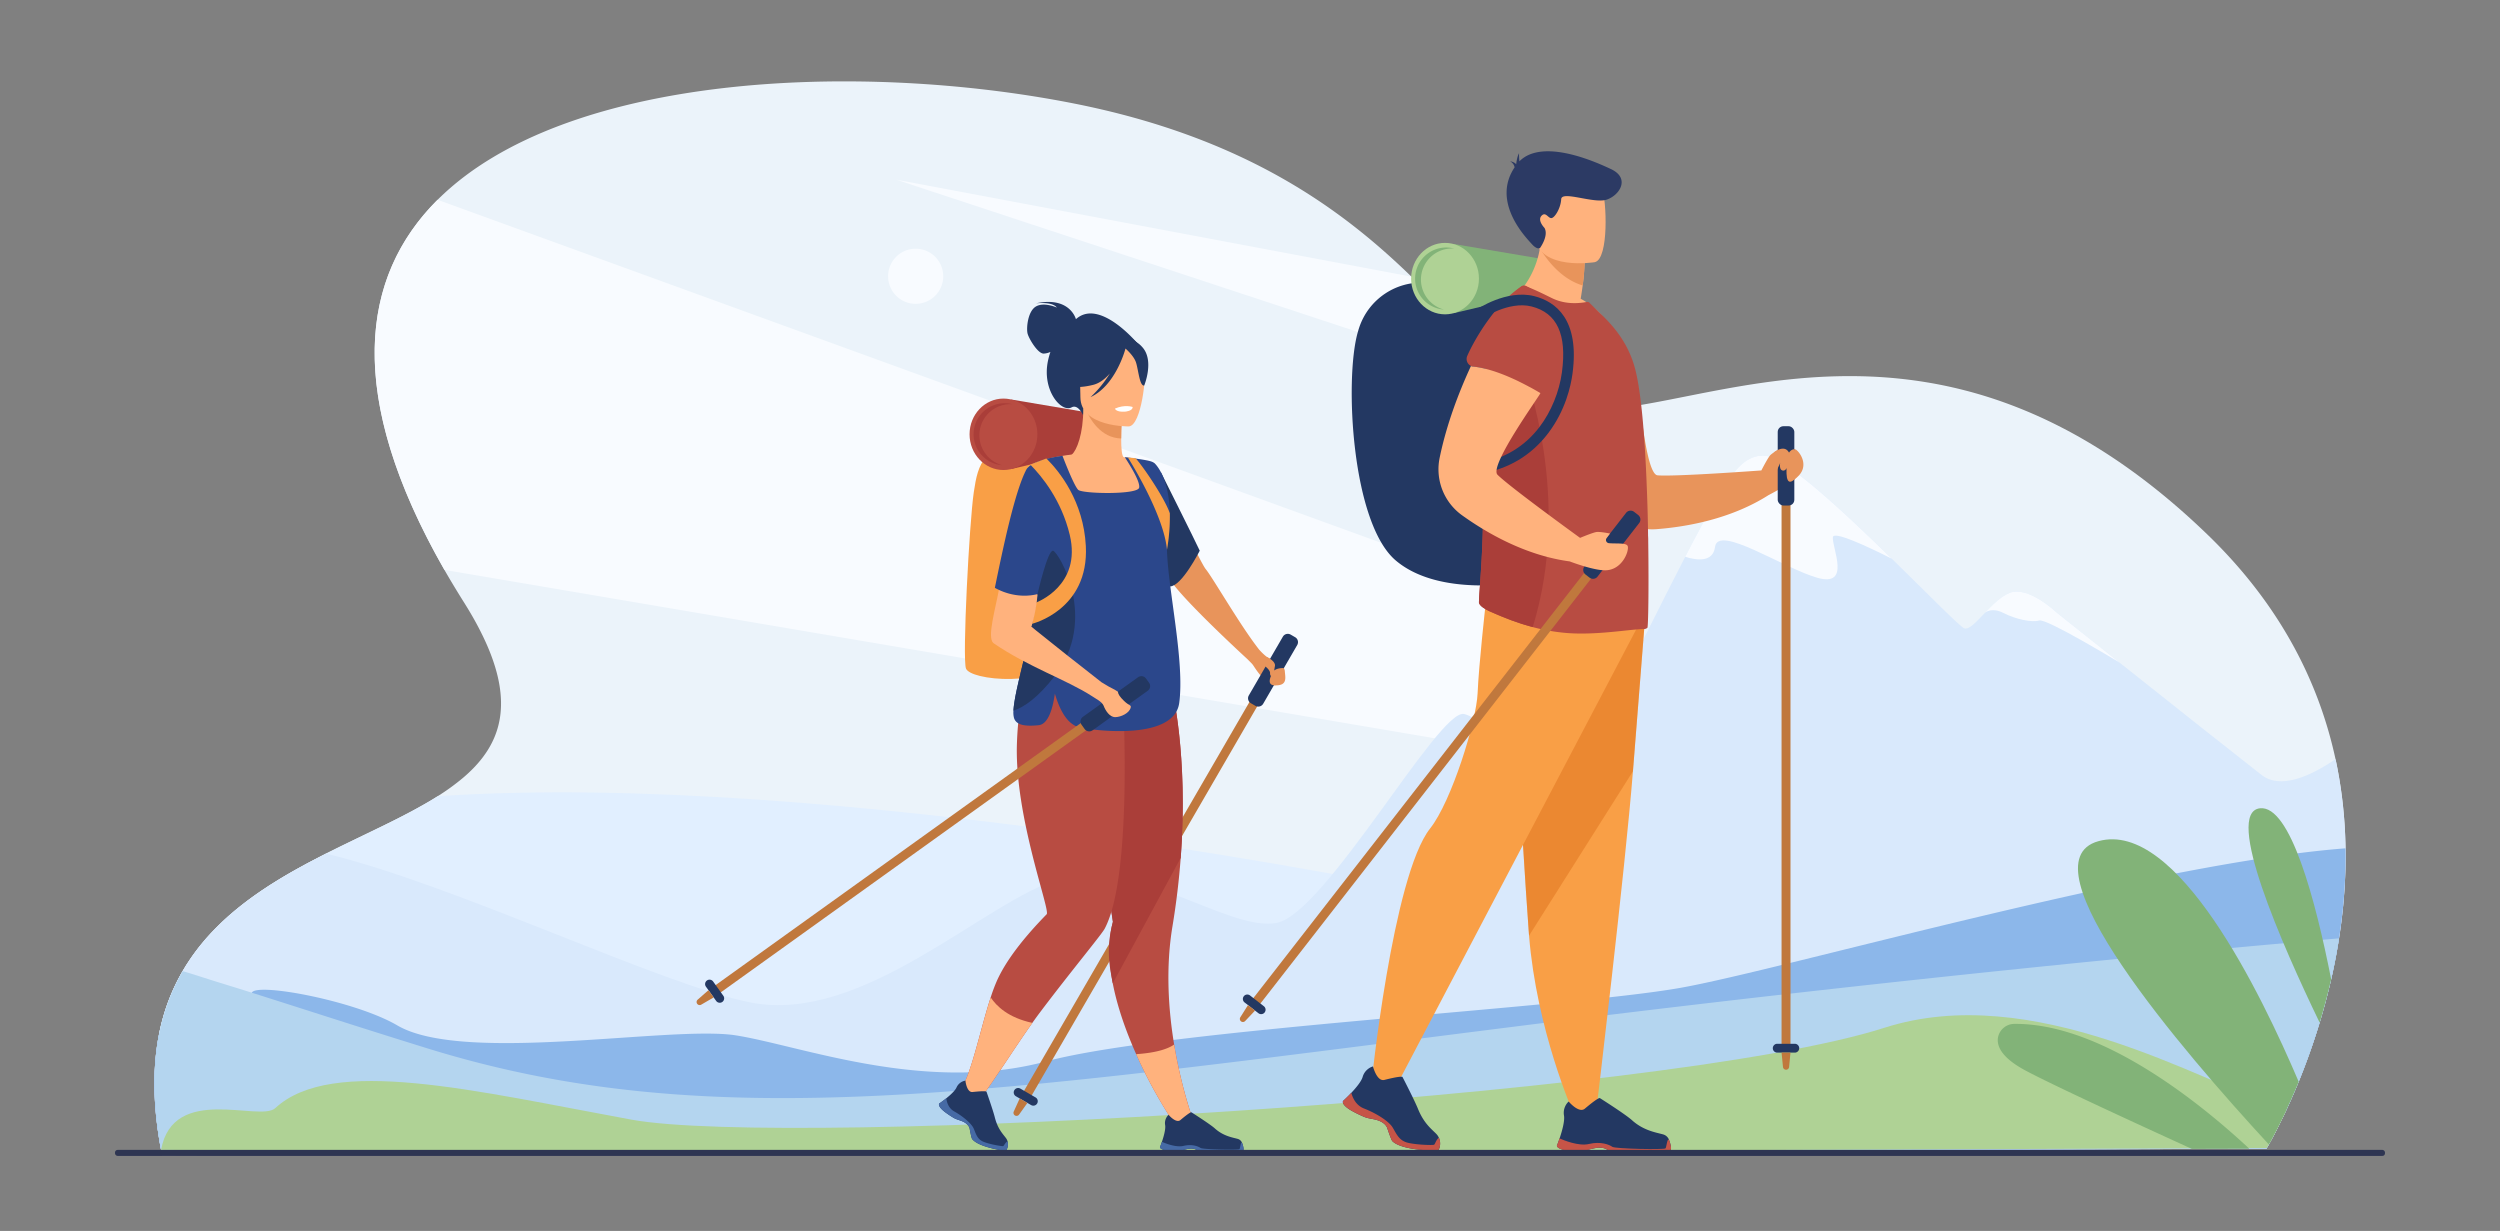 <svg id="Layer_1" data-name="Layer 1" xmlns="http://www.w3.org/2000/svg" width="3000" height="1477.11" viewBox="0 0 3000 1477.11">
  <rect x="0" y="0" width="3000" height="1477.11" fill="#808080" stroke="none"/>
  <defs>
    <style>
      .cls-1 {
        fill: #ebf3fa;
      }

      .cls-2 {
        fill: #f8fbff;
      }

      .cls-3 {
        fill: #e1efff;
      }

      .cls-4 {
        fill: #d9e9fc;
      }

      .cls-5 {
        fill: #8cb7ea;
      }

      .cls-6 {
        fill: #b4d5ef;
      }

      .cls-7 {
        fill: #afd295;
      }

      .cls-8 {
        fill: #82b378;
      }

      .cls-9 {
        fill: #233862;
      }

      .cls-10 {
        fill: #e8945b;
      }

      .cls-11 {
        fill: #f99f46;
      }

      .cls-12 {
        fill: #d86713;
        opacity: 0.4;
      }

      .cls-13 {
        fill: #c65447;
      }

      .cls-14 {
        fill: #ffb27d;
      }

      .cls-15 {
        fill: #b84c42;
      }

      .cls-16 {
        fill: #aa3e39;
      }

      .cls-17 {
        fill: #2c3a64;
      }

      .cls-18 {
        fill: #c0783d;
      }

      .cls-19 {
        fill: #2b478b;
      }

      .cls-20 {
        fill: #466aa5;
      }

      .cls-21 {
        fill: #fff;
      }

      .cls-22 {
        fill: #2e3552;
      }
    </style>
  </defs>
  <g>
    <g>
      <path class="cls-1" d="M194.22,1384.75c.09.48.18,1,.28,1.43l41.75-.14,647.23-2,427.09-1.3,13,0,30.06-.09,390.71-1.2,900.25-2.77h0l33.05-.09h0l22.92-.07h0l13.23,0,5.84,0s.87-1.43,2.46-4.22c.15-.27.31-.54.48-.83l2-3.53c4.21-7.67,10.85-20.28,18.65-37q3-6.49,6.29-13.84c1.71-3.89,3.47-7.94,5.24-12.16.6-1.4,1.19-2.82,1.79-4.27s1.23-3,1.86-4.48c3.27-8,6.6-16.56,9.93-25.57h0q4.92-13.31,9.75-28c.06-.21.14-.42.21-.64q2.67-8.19,5.28-16.76,3.83-12.55,7.37-25.9,3.38-12.75,6.45-26.11c3.61-15.78,6.81-32.19,9.45-49.15a636.36,636.36,0,0,0,7.8-107.94,547.31,547.31,0,0,0-12-107.06c-19.6-90.9-65.41-184.49-154.27-270.13-326.77-314.89-607.83-140.42-750.42-149.18-25.55-1.56-48-11.72-70.07-27.8C1787.44,434.37,1748.32,385,1693.74,332c-81.81-79.48-198.33-167.1-406-208-257-50.68-610-36.47-762.69,115.82-92.39,92.13-111.48,234.78,8.32,444.17Q544.3,703,556.79,722.85q10.5,16.68,18.33,31.85c13.18,25.45,21,47.88,24.28,67.87,7.91,48-10.26,82.06-42.8,110a268,268,0,0,1-31.37,22.86c-38,24-86.06,44.65-134,68.84-26.44,13.36-52.84,27.79-77.49,44.49-22.89,15.51-44.27,33-62.76,53.28a252.83,252.83,0,0,0-32.17,43.77c-.52.9-1,1.8-1.54,2.71a243.94,243.94,0,0,0-26.41,72.26c-.27,1.37-.54,2.76-.79,4.15C182.91,1284.31,183.41,1330.33,194.22,1384.75Z"/>
      <path class="cls-2" d="M533.38,683.91,1976.76,929.34l103.55-124.17L525.06,239.74C432.67,331.87,413.58,474.52,533.38,683.91Z"/>
      <path class="cls-3" d="M194.5,1386.17l689-2.12,427.09-1.3,13,0,30.07-.09c274.61-152.37,358.3-312.16,358.3-312.16-9.83-2.45-712.6-147.28-1186.7-115-38,24-86.06,44.65-134,68.84-26.44,13.36-52.84,27.8-77.49,44.49C225.93,1128.29,160.36,1216.44,194.5,1386.17Z"/>
      <path class="cls-4" d="M194.5,1386.17l2525.16-7.75s135.43-224.07,83-467.46c-31.1,21.13-66.36,36.43-88.75,19-28.27-22-109.23-86.21-170.53-134.9l0,0c-42.16-33.5-75-59.66-75-59.66s-34.44-33.13-57-23.85c-10.43,4.29-20.58,14.55-29.51,23.94l-.09.08c-10.33,10.85-19,20.51-24.73,18.38-5.14-1.92-42.95-40.58-86.9-83.51-46.73-45.68-100.41-96.22-129.1-112.6,0,0-26.68-27.35-55.64,4-14.84,16-37.66,57-63.15,106.31-58.82,113.67-131.9,271.53-154.08,269.43-31.8-3-81.27-73.69-111.31-80.76S1590,1097,1531.69,1107.56s-169.63-79.52-259.75-53S1036,1229.48,900.84,1203c-108.18-21.21-352.8-140.81-509.57-178.67C270.57,1085.26,150.79,1168.81,194.5,1386.17Z"/>
      <path class="cls-5" d="M190.9,1240.82l4.72-1.61c4.92-1.46,12.95-3.21,20.45-2.1,7.9,1.17,21.21,10.91,29.31,17.37-3.77-6.38-7.24-14.37-8.1-23.11-2.11-21.17,6.18-45.06,19.43-29.28,9.61,11.43,5.29,41.62,2.19,57.37,5.12,2,10.28,4.2,15.44,6.58,6.34-22.35,15.43-48.94,27.87-74.85,5.92-12.36,124.33,9.84,174.52,39.27,80,46.89,328.73-.34,406.48,12s226.91,70.15,371.8,31.28,622-63.61,761.53-88.34c122.84-21.77,565.41-149.69,798.09-167.42a636.28,636.28,0,0,1-7.8,107.94c-22.78,145.94-87.17,252.47-87.17,252.47l-1836.18,5.63L555.43,1381l-362.59-3.42C183,1324.34,183.23,1279.33,190.9,1240.82Z"/>
      <path class="cls-6" d="M193.27,1379.87,555.43,1381l328.05,3.09,427.09-1.31,13,0,30.07-.09,390.71-1.2,975.32-3s64.39-106.53,87.17-252.47c-185.35,16-552.49,50.85-991.52,106.18-630.85,79.52-959.62,132-1302.4,25.85-63.23-19.58-118-37.24-166-52.57q-23.4-7.48-44.68-14.22-21.07-6.64-40.26-12.53c-14.52-4.45-29.71-9.62-42.78-13.36-.92,1.53-1.2,2.09-1.86,3.26a243.83,243.83,0,0,0-26.41,72.26C183.23,1279.33,183.46,1326.67,193.27,1379.87Z"/>
      <path class="cls-7" d="M193.27,1379.87l690.21,4.18,427.09-1.3,13,0,30.07-.09,390.71-1.2,975.84-3.87s1.27-2.09,4.37-7.71c4.22-7.67,10.85-20.28,18.66-37-104-36.33-304.13-156.54-482-99.54-265.06,84.92-1315.3,144.67-1503.49,110.22s-359.22-77.11-427.41-13.81C311.84,1346.81,207.81,1300.16,193.27,1379.87Z"/>
      <path class="cls-8" d="M2722.59,1373.35c.58-1,1.23-2.2,2-3.52,4.22-7.67,10.85-20.28,18.66-37q3-6.49,6.28-13.84c1.72-3.89,3.48-7.94,5.25-12.16.59-1.4,1.2-2.82,1.79-4.26s1.23-3,1.85-4.5c-44.89-105.18-145.89-314.82-240.27-288.67C2425.07,1035.13,2618.94,1261.06,2722.59,1373.35Z"/>
      <path class="cls-8" d="M2783.56,1227.11q3.81-12.57,7.37-25.91c2.25-8.48,4.42-17.19,6.45-26.1-18.6-94.29-48.91-209.37-85.48-205.15C2668.54,975,2738.33,1133.47,2783.56,1227.11Z"/>
      <path class="cls-8" d="M2430.87,1284.78c31.4,16.75,122.1,58.67,199.28,93.87h0l40.75-.12h0l28.25-.09c-65.82-61.29-181-150.76-282-149.77a20,20,0,0,0-19.6,16.54C2396,1255.26,2401.65,1269.2,2430.87,1284.78Z"/>
      <path class="cls-2" d="M2022.2,668.11c14,4.5,33.44,6.91,35.86-11.87,3.54-27.39,82.16,25.62,122.8,37.11s17.67-35.34,18.55-48.59c.54-8.1,40.05,10.21,70.68,25.67-46.73-45.68-100.41-96.22-129.1-112.6,0,0-26.68-27.35-55.64,4C2070.51,577.83,2047.69,618.82,2022.2,668.11Z"/>
      <path class="cls-2" d="M2381.81,735.48c.89-.81,8.47-7,22.27.08,14.72,7.55,34.16,11.68,43,9s96.27,50.48,96.27,50.48l0,0c-42.16-33.5-75-59.66-75-59.66s-34.44-33.13-57-23.85C2400.89,715.83,2390.74,726.09,2381.81,735.48Z"/>
      <path class="cls-2" d="M1075.58,215.65l752.28,248.19C1787.44,434.37,1748.32,385,1693.74,332Z"/>
      <path class="cls-2" d="M1098.8,298.45a33.08,33.08,0,1,1-33.08,33.08A33.08,33.08,0,0,1,1098.8,298.45Z"/>
    </g>
    <g>
      <g>
        <path class="cls-9" d="M1825.62,368.94s-46.86-24.68-114-29.61A78.8,78.8,0,0,0,1631,393.2q-1,3-1.86,6.16C1613.38,456.1,1622,627.85,1675,672.65s150.58,25.9,150.58,25.9Z"/>
        <polygon class="cls-8" points="1743.29 292.6 1857.42 311.89 1848.72 351.12 1744.1 375.89 1743.29 292.6"/>
        <path class="cls-10" d="M2155.33,539.71c-5.14-3.67-9.8,9.61-16.22,9.07-1.49-.12,6.43-7.9,8.32-10.62s1.48-4.21.11-5-19.57,9.15-23.29,13.18c-2.28,2.47-7.21,11.59-10.68,18.25,0-.05,0-.07-.05-.06s-103.55,7.66-124.44,5.87c-15.16-1.19-22.62-108.34-23.79-108.13-19.75,3.26-58.12,11.34-81.81,27.41a7.37,7.37,0,0,1-2.86,1.44c9.05,33.15,22.54,72.08,42.14,108.3A68,68,0,0,0,1987.83,635c36.14-2.79,89.23-12.12,134.45-40.87,0,0,23.41-11.89,34.3-21.5C2171.46,559.53,2160.47,543.38,2155.33,539.71Z"/>
        <path class="cls-11" d="M1973.22,752.52s-7,87.7-13.69,173c-9.09,115.93-43.69,404.8-43.69,404.8s7.33,11.51-28.27,4c0,0-43.63-98.39-52.7-211.57-.14-1.85-.28-3.72-.42-5.59-8.43-115.21-21.54-357.82-21.54-357.82Z"/>
        <path class="cls-12" d="M1973.85,744.69s-7.63,95.53-14.32,180.87L1834.87,1122.8c-.14-1.85-.28-3.72-.42-5.59-8.43-115.21-21.54-357.82-21.54-357.82Z"/>
        <path class="cls-11" d="M1966.51,749.5l-290.7,553.3s-27.06,12.14-30.57,1.6c0,0,25.79-253.5,71-310.37,25.52-32.13,55.5-128.56,56.9-162.28s9.41-105,9.41-105Z"/>
        <g>
          <path class="cls-9" d="M1725.22,1380.75s-42.19.6-54.4-11.37c-1.44-1.4-6.09-15.55-6.13-15.7-.38-1.14-2.52-6.32-11.23-9.24-5.73-1.92-10.49-1.85-16-4a149.24,149.24,0,0,1-15.68-7.63c-13.07-7.62-10.09-11.66-10.09-11.66s2.88-2.61,6.67-6.42c1-1,2.12-2.16,3.23-3.36,5.66-6,12-13.6,13.57-19a18.35,18.35,0,0,1,6.41-9.54,17.39,17.39,0,0,1,6-3.13s4.61,18.5,13.73,16.19c17.64-4.47,20.93-3.94,21.54-3.67l.14.11s14.41,27.94,18.43,37.91c7.14,17.76,16.3,24.47,22,30.31a15.71,15.71,0,0,1,3.26,4.78C1729.71,1372,1727.51,1379.49,1725.22,1380.75Z"/>
          <path class="cls-13" d="M1725.22,1380.75s-42.19.6-54.4-11.37c-1.44-1.4-6.09-15.55-6.13-15.7-.38-1.14-2.52-6.32-11.23-9.24-5.73-1.92-10.49-1.85-16-4a149.24,149.24,0,0,1-15.68-7.63c-13.07-7.62-10.09-11.66-10.09-11.66s2.88-2.61,6.67-6.42c1-1,2.12-2.16,3.23-3.36,1.37,5.37,5.18,14.94,15.27,18.85,14.41,5.59,29.87,15.19,34.41,22.93s7.46,14.66,16.27,17.6,31.73,3.73,33.33,2.93c1.28-.64,2.55-6.33,5.84-8.37C1729.71,1372,1727.51,1379.49,1725.22,1380.75Z"/>
        </g>
        <g>
          <path class="cls-9" d="M1882.46,1380.85h17.44c5.85-.92,10.16-2.61,16.16-3.4,9.1-1.19,13.29,2.54,14.12,3.4l.16.17h74.1c1.87-2.66.08-8.83-1.67-13.36a10.57,10.57,0,0,0-6.94-6.35c-7.86-2.27-23.35-4.3-37.54-17.14-8-7.21-38.54-26.52-38.54-26.52l-.16,0c-.67,0-3.87,1-17.77,12.73-7.19,6.06-19.43-8.55-19.43-8.55a17.47,17.47,0,0,0-4,5.44,18.39,18.39,0,0,0-1.59,11.38c1.1,6.68-2.46,19.09-5.31,27.48-1.73,5.08-3.18,8.69-3.18,8.69S1867.45,1379,1882.46,1380.85Z"/>
          <path class="cls-13" d="M1882.49,1381.1h17.37c5.85-.92,10.2-2.86,16.2-3.65,9.1-1.19,13.29,2.54,14.12,3.4l.16.17h74.1c1.87-2.66.08-8.83-1.67-13.36-2.25-2-2.89,8.69-4.13,10.39s-60.45.62-63.87-1.87-13.68-6.83-28-3.42c-12.44,3-30.78-4.65-35.32-6.67-1.73,5.08-3.18,8.69-3.18,8.69S1867.49,1379.22,1882.49,1381.1Z"/>
        </g>
        <path class="cls-14" d="M1814.36,359.05s69.43,34.17,109.56,21.51a96.26,96.26,0,0,0-27.1-22.09c1-5.84,1.77-11.18,2.39-15.93a249.65,249.65,0,0,0,2.31-27L1859,281.24l-9.55-7.69a121.05,121.05,0,0,1-1.3,22.63c-.08.55-.16,1.1-.25,1.63C1841,339.1,1814.36,359.05,1814.36,359.05Z"/>
        <path class="cls-15" d="M1774.73,722.55c-.2,4.43,8.91,9.29,12.86,11.06,17.56,7.87,34.4,14.33,51.68,18.91a229.24,229.24,0,0,0,37.21,6.75c37.17,3.81,81.11-4.56,96.18-4.36a6.53,6.53,0,0,0,4.22-1.6c1-.81,1.81-46.22,1-103.49,0-2.2,0-4.63-.2-6.83v-.8c-.2-22.32-1-45.82-2-69.13-2.21-51.44-6.22-101.08-13.06-128.61-8-32.34-26.52-53.65-43.4-69.32l-12-11.93a3.25,3.25,0,0,0-2.87-.88c-13.42,2.48-28.12,2.27-42.21-4.67-15.87-7.83-33.15-16.28-36-14.27-33,24.62-49.35,97.37-49,180.07,0,2.6,0,5.23.07,7.86.15,8.54.46,17.18,1,25.87,3.59,61-.09,113.91-2.19,144.67C1775.35,710.69,1774.87,717.71,1774.73,722.55Z"/>
        <path class="cls-16" d="M1774.73,722.55c-.2,4.43,8.91,9.29,12.86,11.06,17.56,7.87,34.4,14.33,51.68,18.91,48-154.9-9.46-305-9.46-305l-52.61,83.83c.15,8.54.46,17.18,1,25.87,3.59,61-.09,113.91-2.19,144.67C1775.35,710.69,1774.87,717.71,1774.73,722.55Z"/>
        <path class="cls-15" d="M1848.48,471.62c-17.19-10.19-51.7-28.67-80.21-31.6a9.28,9.28,0,0,1-7.56-12.94c9-20.58,34.47-63.67,65.47-83.7,2.91-1.88,5.1-.24,8.12,1.45,11.44,6.42,36.07,25.41,37.59,47.79,1.34,19.91-5.48,54.44-9.61,73A9.29,9.29,0,0,1,1848.48,471.62Z"/>
        <path class="cls-10" d="M1847.53,297.19l.34.62c2.68,4.82,21,35.83,51.34,44.73a249.65,249.65,0,0,0,2.31-27L1859,281.24a120.59,120.59,0,0,0-10.85,14.94C1847.73,296.83,1847.53,297.19,1847.53,297.19Z"/>
        <path class="cls-14" d="M1913.79,314.59s-66.28,11-72.5-30.38-19-67.82,23.09-76.61,52.67,5.78,58.11,19.08S1930.88,310.66,1913.79,314.59Z"/>
        <path class="cls-17" d="M1932.77,202.71c-13.75-6.34-80.75-38.15-109.48-9.14a79.9,79.9,0,0,1-.44-9.72c-2.09,3.79-3,9.34-3.44,13.29-2.56-3.08-7.31-3.59-7.31-3.59a10.27,10.27,0,0,1,5.43,7.27c-28.46,42.33,14.76,85.39,20.7,92.11,6.13,6.93,9.64,4.88,9.64,4.88s10.82-14.65,5.56-24.26c0,0-8.8-8.89-3.73-14.49s8,2.93,12,2.66,11.2-12,11.73-22.66,39,5.61,54.49.54S1957,213.85,1932.77,202.71Z"/>
        <path class="cls-9" d="M1775.75,568.6l-2-12.63c30.73-5,55.59-19.76,73.89-43.88,13.81-18.22,23.54-42.07,26.69-65.46,6.09-45.32-5.84-71.12-36.47-78.87-27.43-6.94-59.14,14.5-59.45,14.72l-7.26-10.55c1.48-1,36.74-24.95,69.86-16.58,25.81,6.53,54.75,28,46,93-2,15-8.48,44.22-29.17,71.49C1837.43,546.66,1809.83,563.07,1775.75,568.6Z"/>
        <ellipse class="cls-7" cx="1734.04" cy="334.34" rx="40.69" ry="42.87"/>
        <path class="cls-8" d="M1705.14,335.46a37.3,37.3,0,0,1,37.29-37.29c.91,0,1.8.05,2.69.11a37.29,37.29,0,1,0-12.36,73.2A37.3,37.3,0,0,1,1705.14,335.46Z"/>
        <g>
          <rect class="cls-18" x="2137.87" y="519.43" width="10.71" height="739.05"/>
          <rect class="cls-9" x="2133.26" y="511.46" width="19.93" height="95.17" rx="6.84"/>
          <path class="cls-9" d="M2153.75,1263.15h-21.06a5.31,5.31,0,0,1-5.31-5.31h0a5.31,5.31,0,0,1,5.31-5.31h21.06a5.31,5.31,0,0,1,5.31,5.31h0A5.31,5.31,0,0,1,2153.75,1263.15Z"/>
          <path class="cls-18" d="M2143.25,1283.67h0a3.69,3.69,0,0,1-3.67-3.32l-1.71-17.2h10.7l-1.64,17.18A3.69,3.69,0,0,1,2143.25,1283.67Z"/>
        </g>
        <g>
          <rect class="cls-18" x="1726.25" y="544.54" width="10.71" height="739.05" transform="translate(926.27 -870.7) rotate(37.89)"/>
          <path class="cls-9" d="M1907.44,693.16l-4.93-3.83a6.84,6.84,0,0,1-1.2-9.6l50-64.32a6.84,6.84,0,0,1,9.6-1.2l4.93,3.84a6.84,6.84,0,0,1,1.2,9.6L1917,692A6.83,6.83,0,0,1,1907.44,693.16Z"/>
          <path class="cls-9" d="M1510.12,1215.86l-16.62-12.93a5.3,5.3,0,0,1-.92-7.45h0a5.31,5.31,0,0,1,7.45-.93l16.61,12.93a5.3,5.3,0,0,1,.93,7.45h0A5.3,5.3,0,0,1,1510.12,1215.86Z"/>
          <path class="cls-18" d="M1489.24,1225.62h0a3.69,3.69,0,0,1-.86-4.88l9.21-14.63,8.45,6.58-11.85,12.55A3.7,3.7,0,0,1,1489.24,1225.62Z"/>
        </g>
        <path class="cls-14" d="M1953.35,655.59c-1.18-4.66-14.46-2.89-22.76-3.79a3.84,3.84,0,0,1-2.64-6.13l4.07-5.41c-6.09-1.24-13.17-2.23-16.06-1.87-3.34.43-13,4.22-19.94,7.08,0-.05,0-.08,0-.08s-84.13-60.85-99-75.68c-10.83-10.67,52.49-97.43,51.45-98-17.2-10.23-51.75-28.77-80.22-31.74a7.34,7.34,0,0,1-3.12-.74c-14.43,31.19-29.19,69.65-37.53,110a68,68,0,0,0,26.85,69.1c29.44,21.14,76.06,48.22,129.17,55.36,0,0,28.53,11,43,10.68C1946.55,683.91,1954.91,661.71,1953.35,655.59Z"/>
        <path class="cls-10" d="M2128.81,542.8s13.43-11,18.69,1.77c3.67,8.93-1.51,15.78-5,19.1a3.64,3.64,0,0,1-5.86-1.08,11.1,11.1,0,0,1-.27-7.32l-12.3,26.57Z"/>
        <path class="cls-10" d="M2153.18,539.09s-8.06-.37-8.85,13.31-2.37,33.18,9.22,22.74S2153.18,539.09,2153.18,539.09Z"/>
      </g>
      <g>
        <rect class="cls-18" x="1383.68" y="727.39" width="10.71" height="631.98" transform="translate(710.54 -555.9) rotate(30.1)"/>
        <path class="cls-11" d="M1159.22,802.33c1.44,3.49,7.7,6.6,16.72,8.83,20.21,5,54.29,5.7,79.14-3.51,26.66-9.87,46-150.74,54.21-222.94,2.86-25.18,4.38-42,4.38-42s-15.31-24-74.57-16-65.23,28-70.55,63.91S1154.56,791,1159.22,802.33Z"/>
        <polygon class="cls-16" points="1213.42 479.41 1327.55 498.71 1318.84 537.93 1214.23 562.7 1213.42 479.41"/>
        <ellipse class="cls-15" cx="1204.17" cy="521.16" rx="40.69" ry="42.87"/>
        <path class="cls-16" d="M1175.27,522.28A37.28,37.28,0,0,1,1212.56,485c.9,0,1.8,0,2.69.11a37.28,37.28,0,1,0-12.37,73.19A37.29,37.29,0,0,1,1175.27,522.28Z"/>
        <path class="cls-10" d="M1541.77,805.3c-.5-6.82-10.41-12.69-16.7-14.47-5-1.43-11.57-8.45-14-11.18-22.47-28.45-55.85-86.62-64.19-96.69-3-3.66-12.32-22.44-24.36-46.61-8.1-16.25-17.44-35-26.94-53.12-14.49,5.25-32,12.46-47.08,21.12,9.08,14.51,21.16,33.89,31.82,51.3,9.81,16,18.4,30.36,22.33,37.62,12,22.35,94.23,97.67,94.23,97.67l4.58,4.6a20.59,20.59,0,0,1,2.42,2.93c2.56,3.81,7.33,11.49,14.68,18.16,4.46,4.06,7.42,6.67,15.72,5.61C1544.77,820.92,1542.26,812.13,1541.77,805.3Z"/>
        <path class="cls-9" d="M1392.76,566.08s41,81.89,46.93,94.75c0,0-21.72,43.13-35.84,42.87S1392.76,566.08,1392.76,566.08Z"/>
        <path class="cls-9" d="M1291.11,383c-.64-2.23-8.73-27.35-47.91-19,0,0,19.62-2.47,25,5.08,0,0-15.55-7.12-25.29-1.16s-11.34,26-9.88,32.12,12.2,24.27,19.33,24.27a21.15,21.15,0,0,0,8.12-2,95.16,95.16,0,0,0-2.89,10.58c-7.56,35.59,16.1,62.64,28.34,55.95,7.84-4.28,13.78,9.45,13.78,9.45l65.13-86.33S1319.46,357.37,1291.11,383Z"/>
        <path class="cls-14" d="M1393.42,809.46c-29.55-94.46,2.84-115-.24-162.27s-39.67-98.09-39.67-98.09-1.87-.19-5-.48c-2.46-1.29-3.11-11.57-3.08-22.41,0-13,1-26.83,1-26.83l-43.89-8.69-2.61-.52c.1,30.55-7.94,50.61-13.77,55.28-5.48.63-28.86,3.57-43.27,9.6-5.43,2.26-9.58,5-11,8.14-12.06,26.51-24.09,93.39-32.55,141.11-4.71,26.59-15.1,60.19-7.37,67.33l45.5-17.25c1.71-8.09,4.64-24.84,9.52-43,.74-2.75-.22-6.07.54-8.88,8.63,23.39,13,34.21,12.79,44.31-.34,14.38-10.09,27.3-30.47,73C1218.57,845.1,1423.59,905.93,1393.42,809.46Z"/>
        <path class="cls-10" d="M1346.43,499.38s-1,13.81-1,26.83c-24.56-.7-37.54-23.1-42.86-35.52Z"/>
        <path class="cls-9" d="M1298,485.91s-12.87-20.34-16-37.73c-2.2-12.41,4.12-58.43,50.37-51.8a62.74,62.74,0,0,1,26,9.85c10,6.78,24.53,21.42,8.33,61.58l-4.21,13.56Z"/>
        <path class="cls-14" d="M1354.63,511.7s-58.11,1-58.15-35.24S1288.91,416,1326,413.87s44.33,11.66,47.28,23.74S1369.74,510.52,1354.63,511.7Z"/>
        <path class="cls-15" d="M1435.72,1355.31l-18.65,4.58a574.65,574.65,0,0,1-53.7-94.94c-15.45-34.71-28.89-74.34-31.6-111.18-1.22-16.67-.25-32.77,3.72-47.58,0,0-5.21-35-12.34-81.8-7.91-52-18.18-118.45-26.22-167.31l4.86-1.45,104.06-30.9s20.35,79.74,11,204.68c-1.91,25.64-5.07,53.17-9.91,82.31-8.27,49.81-4.87,99.87,2,141.55C1418.8,1312.87,1435.72,1355.31,1435.72,1355.31Z"/>
        <path class="cls-16" d="M1416.89,1029.41,1335.33,1180c-2.26-13.76-9.45-38.33.16-73.8,0,0-5.21-35-12.34-81.8-7.91-52-18.18-118.45-26.22-167.31l4.86-1.45,104.06-30.9S1426.2,904.47,1416.89,1029.41Z"/>
        <path class="cls-15" d="M1325.56,1114.54c-3.69,6.92-40.26,50.88-77,99.56-3.15,4.16-6.42,8.65-9.75,13.37-21.65,30.48-46.57,70.23-61.46,89.58-13.54,17.59-25.7-4.43-18.87-20.15,10.77-24.79,19.9-68.13,30.34-100a207.55,207.55,0,0,1,7.46-19.93c11.24-25.12,33.13-52.65,59.74-79.9,4.62-4.72-38.6-117.53-35.72-204.53,1.13-34.47,5.93-64.79,16.91-83.27l109.34,5.42S1361.52,1047,1325.56,1114.54Z"/>
        <path class="cls-9" d="M1371.56,417.48c-9-10.87-15.75-8.5-19.55-5.24-31.16-17.28-70.34,1.41-70.34,1.41a450,450,0,0,0-4.53,47.81s10.59,6.55,35,.27c7.45-1.92,14.11-7.21,19.77-13.63a135.72,135.72,0,0,1-23.32,28.48c29.16-13.49,40.88-54.05,42-58.34,3.55,3.18,10.54,10.11,12.67,16.89,2.9,9.22,4.2,28.19,9.74,27.55C1373.05,462.68,1385,433.81,1371.56,417.48Z"/>
        <path class="cls-19" d="M1216.13,852.84a25.83,25.83,0,0,0,.68,8.73c2.32,7.32,10.31,10.66,29.62,8.66,11.81-1.23,17.07-21,19.42-37.89q10.64,36.23,29.85,40.55c18.72,4.16,113.17,15.65,119.35-29.25,6.8-49.38-13.56-136.82-14.68-184a233.78,233.78,0,0,0,3.42-43.69c-.79-33.58-10.64-52.4-18.22-60-2.15-1.65-4.29-2.68-12.91-4.16-4.41-.75-10.51-1.62-19.15-2.75,0,0-3.73-.48-3.64-.35,1.59,2.86,18.78,28.16,17.12,36.49-1.75,8.72-67.84,7.46-73.08,2.67S1275,547,1275,547s-26.86,2.93-40,12.49l.14.17a11.06,11.06,0,0,0-3.45,3.64c-14,26.69-28,94-37.87,142.1,23.87,13.16,44.72,9.24,51.19,7.5C1236.57,768.2,1217.39,827.62,1216.13,852.84Z"/>
        <path class="cls-11" d="M1353.5,549.1l.12.19c2.58,4.08,42.88,68.5,46.75,110.39a233.78,233.78,0,0,0,3.42-43.69c-5.18-15.83-28.4-51.25-40.51-65.57C1362.41,549.4,1353.5,549.1,1353.5,549.1Z"/>
        <path class="cls-14" d="M1363.37,1265a574.18,574.18,0,0,0,53.7,95l18.65-4.59s-16.92-42.44-26.74-102C1403.13,1257.61,1390.48,1263.19,1363.37,1265Z"/>
        <g>
          <path class="cls-9" d="M1402.33,1381h12.77c4.28-.67,7.44-1.91,11.83-2.49,6.67-.87,9.73,1.86,10.35,2.49a.78.78,0,0,1,.11.13h54.27c1.37-1.95.06-6.47-1.23-9.79a7.73,7.73,0,0,0-5.08-4.65c-5.75-1.66-17.1-3.15-27.49-12.55-5.84-5.28-28.22-19.42-28.22-19.42l-.12,0c-.49,0-2.83.73-13,9.32-5.27,4.44-14.24-6.26-14.24-6.26a12.79,12.79,0,0,0-2.94,4,13.42,13.42,0,0,0-1.16,8.33c.81,4.89-1.81,14-3.89,20.12-1.27,3.72-2.33,6.37-2.33,6.37S1391.34,1379.59,1402.33,1381Z"/>
          <path class="cls-20" d="M1402.33,1381h12.77c4.28-.67,7.44-1.91,11.83-2.49,6.67-.87,9.73,1.86,10.35,2.49a.78.78,0,0,1,.11.13h54.27c1.37-1.95.06-6.47-1.23-9.79-1.65-1.47-2.11,6.36-3,7.61s-44.27.46-46.78-1.37-10-5-20.48-2.5c-9.12,2.18-22.55-3.4-25.87-4.89-1.27,3.72-2.33,6.37-2.33,6.37S1391.34,1379.59,1402.33,1381Z"/>
        </g>
        <path class="cls-9" d="M1216.13,852.84c13-4.34,29.62-15.86,49.61-41.7,52.92-68.4,4.49-148.78-2-150.28s-18.71,52-18.71,52c-1.26,11.59-4.23,23.82-6.62,35.7-.24,1.2-.56,2.3-.75,3.48-2.15,13.8-.75,27-3.85,39.8-.06.27-5.65,1.16-5.72,1.42C1222,818.46,1216.76,840.19,1216.13,852.84Z"/>
        <path class="cls-21" d="M1337.93,490.33s1.11,4.46,12.22,3.64c0,0,9.32-.69,9-5.6C1359.13,488.37,1350,485,1337.93,490.33Z"/>
        <path class="cls-14" d="M1238.83,1227.47c-21.65,30.48-46.57,70.23-61.46,89.58-13.54,17.59-25.7-4.43-18.87-20.15,10.77-24.79,19.9-68.13,30.34-100C1195.85,1207.53,1210.16,1221.29,1238.83,1227.47Z"/>
        <g>
          <path class="cls-9" d="M1206.34,1381.08s-31.83-4-39.77-14.28c-.94-1.21-3-12.35-3-12.47-.16-.9-1.23-5-7.48-8.14-4.11-2-7.71-2.5-11.62-4.71a110.25,110.25,0,0,1-11-7.4c-9-7.11-6.37-9.84-6.37-9.84s2.44-1.66,5.69-4.13c.88-.67,1.83-1.41,2.79-2.19,4.9-3.94,10.44-9,12.22-12.9a14,14,0,0,1,5.83-6.51,13.44,13.44,0,0,1,4.85-1.73s1.52,14.42,8.63,13.64c13.75-1.51,16.18-.77,16.61-.5l.09.1s7.91,22.56,9.89,30.49c3.51,14.13,9.7,20.14,13.42,25.14a12,12,0,0,1,1.95,3.94C1210.64,1375,1208.2,1380.37,1206.34,1381.08Z"/>
          <path class="cls-20" d="M1206.34,1381.08s-31.83-4-39.77-14.28c-.94-1.21-3-12.35-3-12.47-.16-.9-1.23-5-7.48-8.14-4.11-2-7.71-2.5-11.62-4.71a110.25,110.25,0,0,1-11-7.4c-9-7.11-6.37-9.84-6.37-9.84s2.44-1.66,5.69-4.13c.88-.67,1.83-1.41,2.79-2.19.47,4.18,2.33,11.79,9.52,15.8,10.26,5.73,20.9,14.58,23.5,20.88s4.08,11.83,10.4,15,23.5,6.15,24.79,5.72c1-.35,2.59-4.51,5.28-5.7C1210.64,1375,1208.2,1380.37,1206.34,1381.08Z"/>
        </g>
        <path class="cls-11" d="M1255.64,550.16l-19.34,7.32c14,14.14,37.47,42.81,47.41,84.4,14.65,61.25-40.34,81.12-40.34,81.12l-4.83,24.74-.13.82S1307,732.09,1303,655.2C1300.25,601.87,1271.61,565.87,1255.64,550.16Z"/>
        <path class="cls-9" d="M1506.47,847l-5.41-3.13a6.84,6.84,0,0,1-2.48-9.35l40.86-70.5a6.84,6.84,0,0,1,9.35-2.49l5.4,3.13a6.85,6.85,0,0,1,2.49,9.35l-40.86,70.5A6.85,6.85,0,0,1,1506.47,847Z"/>
        <path class="cls-9" d="M1237.34,1326.09l-18.22-10.56a5.3,5.3,0,0,1-1.93-7.25h0a5.31,5.31,0,0,1,7.26-1.94l18.21,10.56a5.31,5.31,0,0,1,1.93,7.26h0A5.3,5.3,0,0,1,1237.34,1326.09Z"/>
        <path class="cls-18" d="M1218,1338.58h0a3.68,3.68,0,0,1-1.51-4.71l7.14-15.74,9.26,5.37-10,14A3.69,3.69,0,0,1,1218,1338.58Z"/>
        <g>
          <rect class="cls-18" x="1108.46" y="689.64" width="10.71" height="631.98" transform="translate(1281.63 -485.58) rotate(54.34)"/>
          <path class="cls-9" d="M1301.54,874.81l-3.64-5.08a6.84,6.84,0,0,1,1.57-9.54l66.21-47.51a6.85,6.85,0,0,1,9.55,1.58l3.64,5.07a6.85,6.85,0,0,1-1.57,9.55l-66.22,47.5A6.84,6.84,0,0,1,1301.54,874.81Z"/>
          <path class="cls-9" d="M859.4,1201.11,847.13,1184a5.3,5.3,0,0,1,1.22-7.41h0a5.31,5.31,0,0,1,7.41,1.22L868,1194.92a5.31,5.31,0,0,1-1.22,7.41h0A5.31,5.31,0,0,1,859.4,1201.11Z"/>
          <path class="cls-18" d="M836.61,1204.55h0a3.7,3.7,0,0,1,.56-4.92l13-11.42,6.25,8.7-14.93,8.67A3.69,3.69,0,0,1,836.61,1204.55Z"/>
        </g>
        <path class="cls-14" d="M1215.87,733.89,1192,771.63c41.34,28.55,88.27,44.18,118.67,63.94,2.94,2.14,11.76,6.34,13.65,11.22,2.35,6.1,7.27,13.9,14.11,13.77s17.13-4.91,18.48-11.75c.59-3-2.09-1.88-8.1-7.76-5-4.87-7.07-8-7.33-11-2.34-1.8-10.89-6.11-10.89-6.11-5.31-3.12-8.75-5.22-8.75-5.22h0v0S1242.73,757.19,1215.87,733.89Z"/>
        <path class="cls-10" d="M1529.07,804.65c.2-1.78.47-3.65.83-5.36,1.22-5.71-9.32-10.78-9.32-10.78l-6,8.5s9.71,5.85,9.51,10.81a4.55,4.55,0,0,0,1.06,3.41c-2.1,5-2.83,10.56,3.56,11.11,8.67.74,12-20.65,12-20.65S1533.07,801.22,1529.07,804.65Z"/>
        <path class="cls-14" d="M1237.66,752a183.33,183.33,0,0,0,7.37-39.18S1233,739.59,1237.66,752Z"/>
      </g>
    </g>
    <rect class="cls-22" x="137.99" y="1379.87" width="2724.01" height="7.23" rx="3.09"/>
  </g>
</svg>
